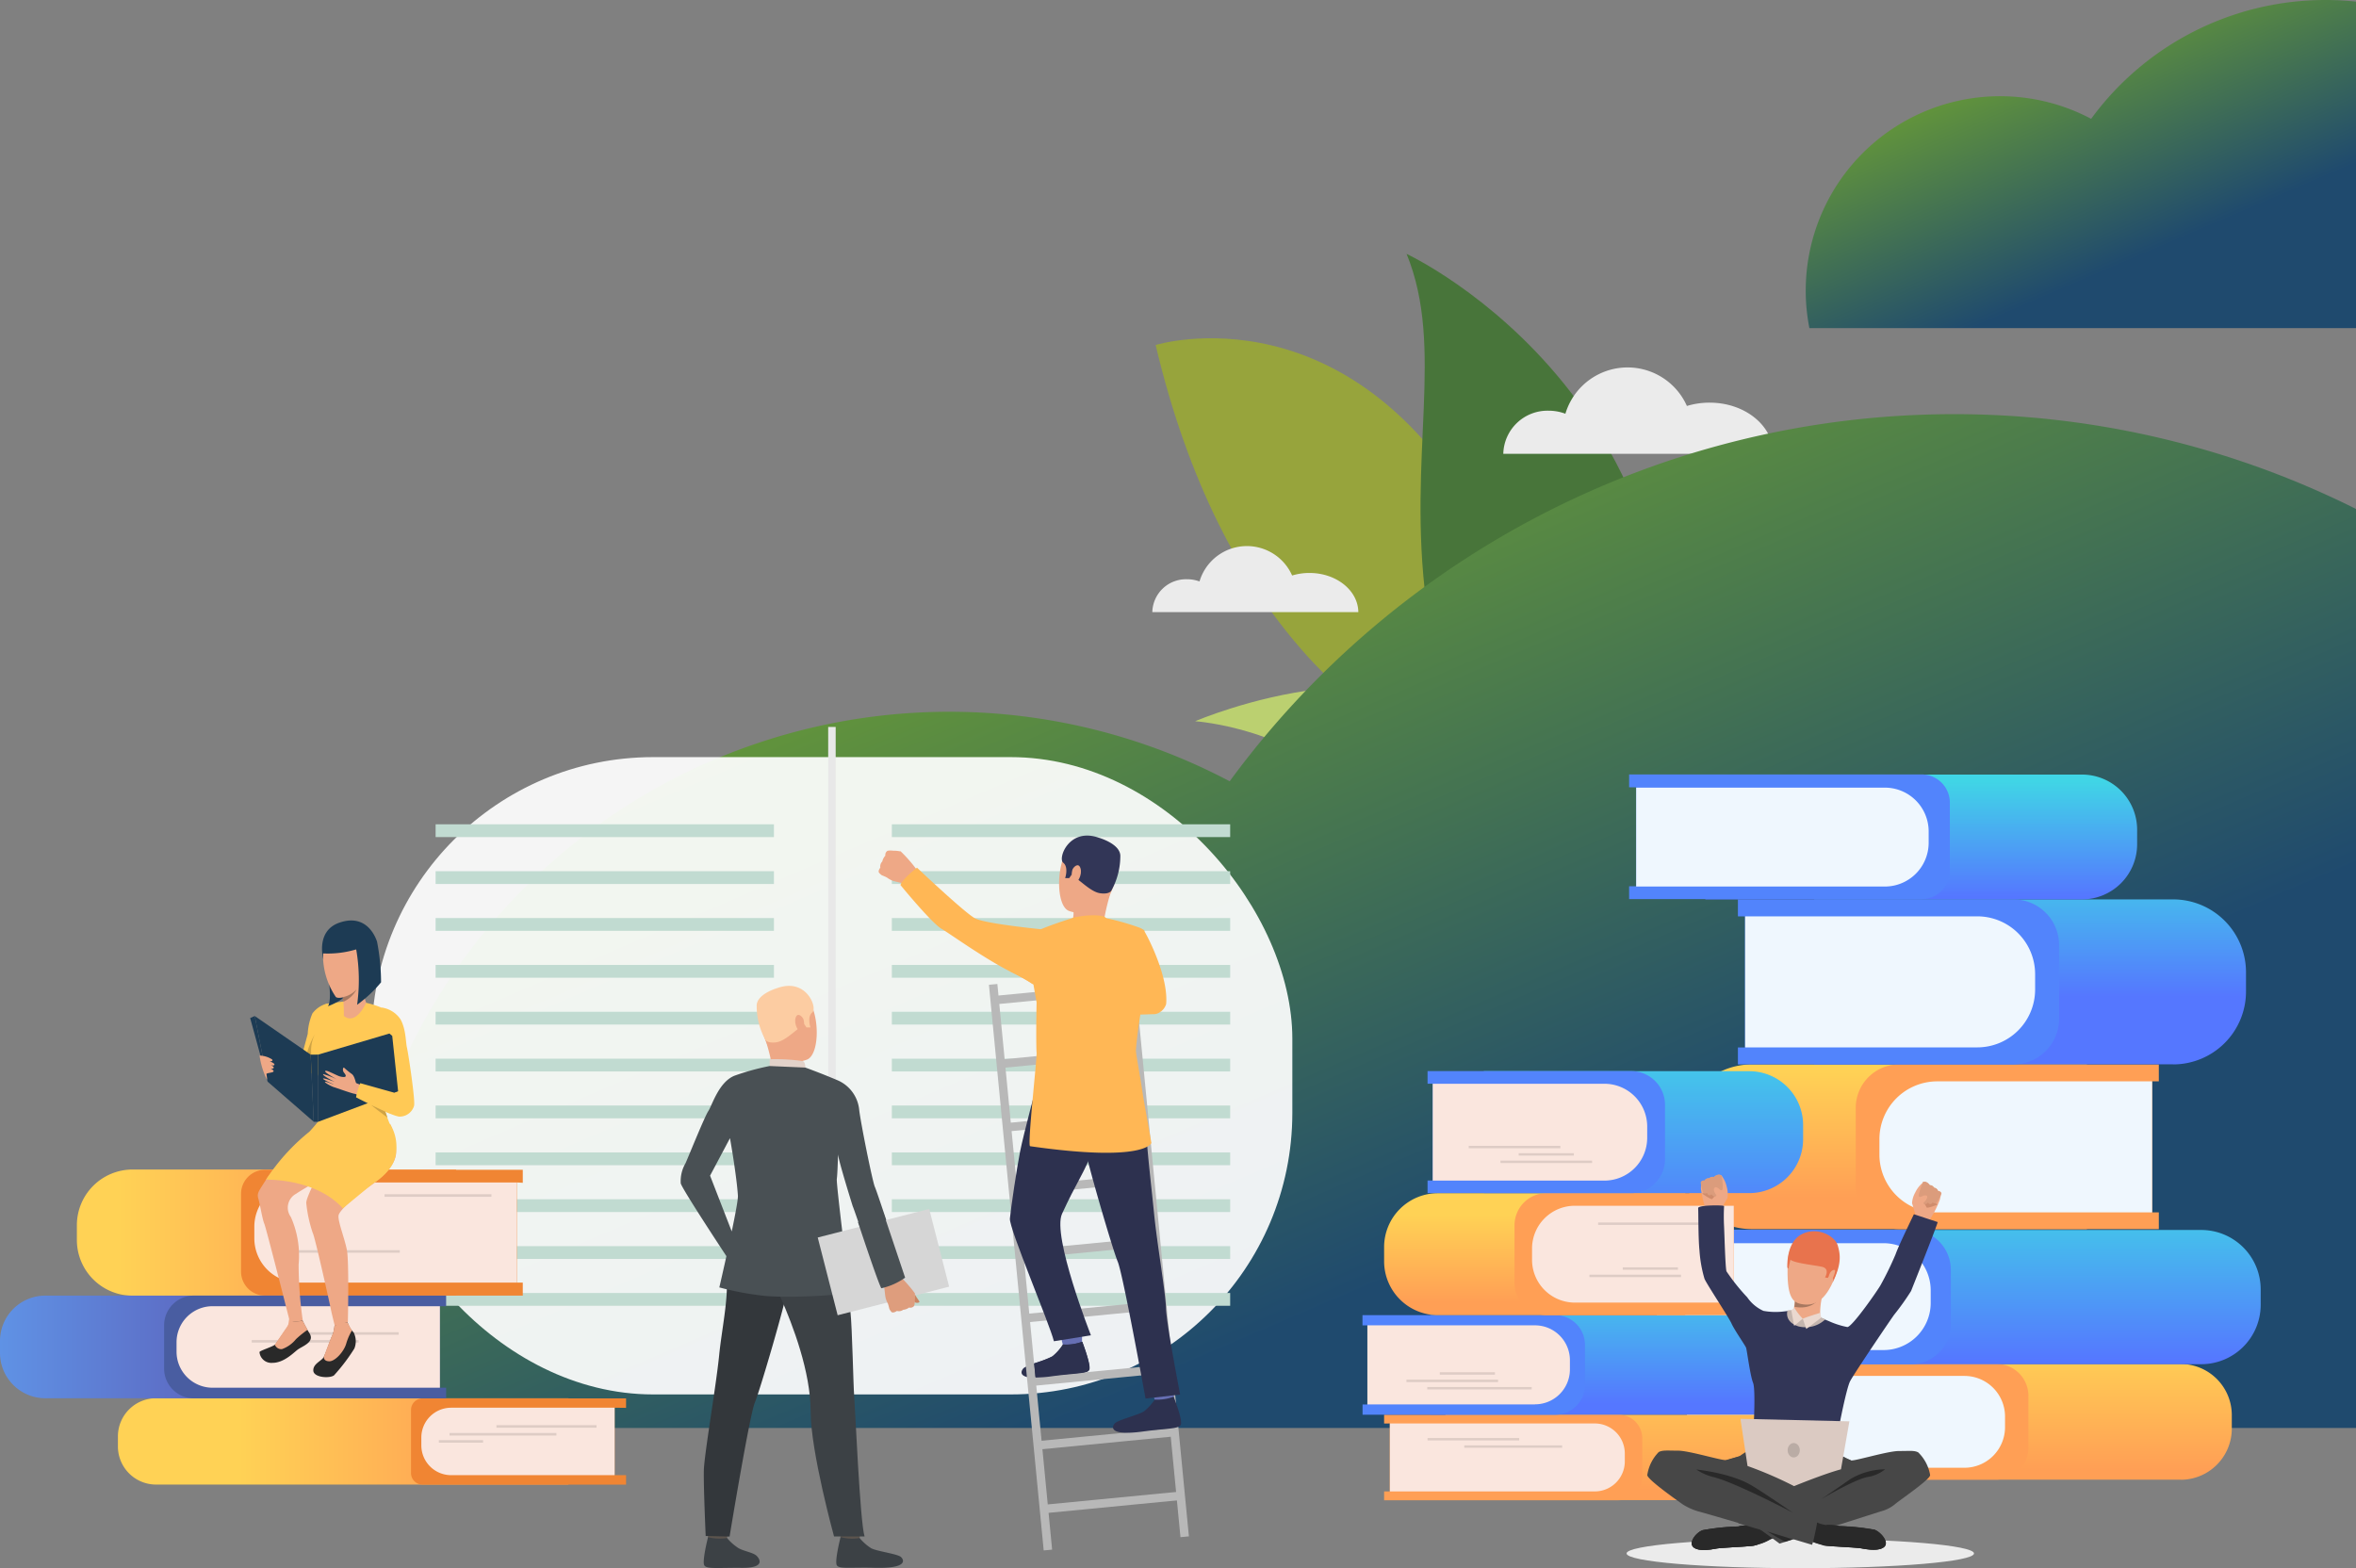 <svg xmlns="http://www.w3.org/2000/svg" xmlns:xlink="http://www.w3.org/1999/xlink" viewBox="0 0 333.49 222"><rect x="0" y="0" width="333.49" height="222" fill="#808080" stroke="none"/><defs><style>.cls-1{isolation:isolate;}.cls-2{fill:#ebebeb;}.cls-3{fill:#bbd070;}.cls-4{fill:#97a43c;}.cls-5{fill:#48753a;}.cls-6{fill:url(#linear-gradient);}.cls-7{fill:url(#linear-gradient-2);}.cls-8{fill:url(#linear-gradient-3);}.cls-9{fill:#ff9f55;}.cls-10{fill:#eff7fe;}.cls-11{fill:url(#linear-gradient-4);}.cls-12{fill:#5284fc;}.cls-13{fill:url(#linear-gradient-5);}.cls-14{fill:url(#linear-gradient-6);}.cls-15{fill:url(#linear-gradient-7);}.cls-16{fill:#fff;opacity:0.92;mix-blend-mode:hard-light;}.cls-17{fill:#e8e8e8;}.cls-18{fill:#c1dbd1;}.cls-19{fill:url(#linear-gradient-8);}.cls-20{fill:#fae6de;}.cls-21{fill:url(#linear-gradient-9);}.cls-22{fill:url(#linear-gradient-10);}.cls-23{fill:url(#linear-gradient-11);}.cls-24{fill:#deccc5;}.cls-25{fill:#666fb3;}.cls-26{fill:#2d314f;}.cls-27{fill:#b8b8b8;}.cls-28{fill:#eea886;}.cls-29{fill:#ffb755;}.cls-30{fill:#323657;}.cls-31{fill:#cf8c6c;}.cls-32{fill:#db9c7c;}.cls-33{fill:#a77860;}.cls-34{fill:#474747;}.cls-35{fill:#292929;}.cls-36{fill:#e55353;}.cls-37{fill:#525252;}.cls-38{fill:#dbcac2;}.cls-39{fill:#baaca5;}.cls-40{fill:#e8734d;}.cls-41{fill:#c4b5ae;}.cls-42{fill:#ead8cf;}.cls-43{fill:url(#linear-gradient-12);}.cls-44{fill:url(#linear-gradient-13);}.cls-45{fill:#f08533;}.cls-46{fill:url(#linear-gradient-14);}.cls-47{fill:#495da1;}.cls-48{fill:#ffc955;}.cls-49{fill:#1d3b54;}.cls-50{fill:#cfa345;}.cls-51{fill:#5c544d;}.cls-52{fill:#3c4145;}.cls-53{fill:#33373b;}.cls-54{fill:#fccca2;}.cls-55{fill:#e2d2ca;}.cls-56{fill:#495054;}.cls-57{fill:#d6d6d6;}.cls-58{fill:#c98462;}.cls-59{fill:#de9d7d;}</style><linearGradient id="linear-gradient" x1="12658.54" y1="63" x2="12610.03" y2="176.1" gradientTransform="matrix(-1, 0, 0, 1, 12818.98, 0)" gradientUnits="userSpaceOnUse"><stop offset="0" stop-color="#6b9e34"/><stop offset="0.14" stop-color="#61933c"/><stop offset="1" stop-color="#1f4a6e"/></linearGradient><linearGradient id="linear-gradient-2" x1="12532.41" y1="4.14" x2="12518.21" y2="37.23" xlink:href="#linear-gradient"/><linearGradient id="linear-gradient-3" x1="12536.31" y1="208.01" x2="12536.31" y2="190.44" gradientTransform="matrix(1, 0, 0, -1, -12253.64, 402.55)" gradientUnits="userSpaceOnUse"><stop offset="0" stop-color="#ff9f55"/><stop offset="1" stop-color="#ffd255"/></linearGradient><linearGradient id="linear-gradient-4" x1="12535.69" y1="168.4" x2="12535.69" y2="192.72" gradientTransform="matrix(1, 0, 0, -1, -12252.4, 367.12)" gradientUnits="userSpaceOnUse"><stop offset="0" stop-color="#40d5e6"/><stop offset="1" stop-color="#57f"/></linearGradient><linearGradient id="linear-gradient-5" x1="12552.42" y1="169.57" x2="12552.42" y2="151.39" gradientTransform="matrix(-1, 0, 0, 1, 12818.98, 0)" xlink:href="#linear-gradient-3"/><linearGradient id="linear-gradient-6" x1="12531.62" y1="120.69" x2="12531.62" y2="141.11" gradientTransform="matrix(1, 0, 0, -1, -12244.25, 277.99)" xlink:href="#linear-gradient-4"/><linearGradient id="linear-gradient-7" x1="12547.03" y1="110.62" x2="12547.03" y2="126.95" gradientTransform="matrix(1, 0, 0, -1, -12275.09, 236.96)" xlink:href="#linear-gradient-4"/><linearGradient id="linear-gradient-8" x1="12589.81" y1="210.97" x2="12589.81" y2="192.02" gradientTransform="matrix(1, 0, 0, -1, -12360.64, 412.64)" xlink:href="#linear-gradient-3"/><linearGradient id="linear-gradient-9" x1="12589.35" y1="180.04" x2="12589.35" y2="198.7" gradientTransform="matrix(1, 0, 0, -1, -12359.72, 386.44)" xlink:href="#linear-gradient-4"/><linearGradient id="linear-gradient-10" x1="12601.73" y1="184.32" x2="12601.73" y2="171.98" gradientTransform="matrix(-1, 0, 0, 1, 12818.98, 0)" xlink:href="#linear-gradient-3"/><linearGradient id="linear-gradient-11" x1="12586.34" y1="146.96" x2="12586.34" y2="173.69" gradientTransform="matrix(1, 0, 0, -1, -12353.7, 320.54)" xlink:href="#linear-gradient-4"/><linearGradient id="linear-gradient-12" x1="-5759.12" y1="174.48" x2="-5794.63" y2="174.48" gradientTransform="translate(5811.39)" xlink:href="#linear-gradient-3"/><linearGradient id="linear-gradient-13" x1="-5742.44" y1="204.06" x2="-5777.61" y2="204.06" gradientTransform="translate(5811.39)" xlink:href="#linear-gradient-3"/><linearGradient id="linear-gradient-14" x1="-5820.47" y1="190.68" x2="-5753.4" y2="190.68" gradientTransform="translate(5811.39)" gradientUnits="userSpaceOnUse"><stop offset="0" stop-color="#609ff0"/><stop offset="1" stop-color="#5a3f9e"/></linearGradient></defs><title>Ресурс 18</title><g class="cls-1"><g id="Слой_2" ><g id="Дизайн_копия_"><ellipse class="cls-2" cx="254.83" cy="219.91" rx="24.59" ry="2.09"/><path class="cls-3" d="M169.17,102.1s32.08-13.79,44.47,4.9-5,17.52-5,17.52-1,8.64-17.35-11.81C183.6,103.08,169.17,102.1,169.17,102.1Z"/><path class="cls-4" d="M163.58,48.84S192.06,40,210.81,76.13s35.61,39,35.61,39S182,126.66,163.58,48.84Z"/><path class="cls-5" d="M234.57,117.19c-2.49,12-30-11.15-32.69-31.92s2.68-36-2.78-49.33C199.1,35.95,246.85,58.05,234.57,117.19Z"/><path class="cls-2" d="M242,57a11,11,0,0,0-3.22.47,9.19,9.19,0,0,0-17.2,1.1,6.71,6.71,0,0,0-2.38-.43,6.26,6.26,0,0,0-6.41,6.1H251C251,60.27,247,57,242,57Z"/><path class="cls-2" d="M185.35,81.11a8.39,8.39,0,0,0-2.45.36,7,7,0,0,0-13.11.84A5.11,5.11,0,0,0,168,82a4.77,4.77,0,0,0-4.89,4.65h29.16C192.24,83.59,189.16,81.11,185.35,81.11Z"/><path class="cls-6" d="M49.36,185.75a84.34,84.34,0,0,0,1.59,16.4H333.49V72.05A127.19,127.19,0,0,0,174.06,110.6,85,85,0,0,0,49.36,185.75Z"/><path class="cls-7" d="M255.6,41.14a27.25,27.25,0,0,0,.52,5.31h77.37V.23A40.56,40.56,0,0,0,329.15,0,41.08,41.08,0,0,0,296,16.82,27.52,27.52,0,0,0,255.6,41.14Z"/><path class="cls-8" d="M256.67,193.08h59.23a0,0,0,0,1,0,0v16.38a0,0,0,0,1,0,0H256.67a7.24,7.24,0,0,1-7.24-7.24v-1.91a7.24,7.24,0,0,1,7.24-7.24Z" transform="translate(565.34 402.55) rotate(-180)"/><path class="cls-9" d="M238.79,194.77v13h-1.09v1.69h44.9a4.52,4.52,0,0,0,4.52-4.52v-7.34a4.52,4.52,0,0,0-4.52-4.52h-44.9v1.69Z"/><path class="cls-10" d="M244.54,194.77h39.28a0,0,0,0,1,0,0v13a0,0,0,0,1,0,0H244.54A5.75,5.75,0,0,1,238.8,202v-1.51A5.75,5.75,0,0,1,244.54,194.77Z" transform="translate(522.61 402.55) rotate(-180)"/><path class="cls-11" d="M255,174H320a0,0,0,0,1,0,0v19a0,0,0,0,1,0,0H255a8.42,8.42,0,0,1-8.42-8.42v-2.22A8.42,8.42,0,0,1,255,174Z" transform="translate(566.58 367.12) rotate(-180)"/><path class="cls-12" d="M234.51,176v15.13h-.94v2h36.89a5.68,5.68,0,0,0,5.68-5.68v-7.69a5.68,5.68,0,0,0-5.68-5.68H233.57v2Z"/><path class="cls-10" d="M241.19,176h32.09a0,0,0,0,1,0,0v15.13a0,0,0,0,1,0,0H241.19a6.68,6.68,0,0,1-6.68-6.68v-1.76A6.68,6.68,0,0,1,241.19,176Z" transform="translate(507.8 367.12) rotate(-180)"/><path class="cls-13" d="M248,150.68H295.4a0,0,0,0,1,0,0V174a0,0,0,0,1,0,0H248a10.32,10.32,0,0,1-10.32-10.32V161A10.32,10.32,0,0,1,248,150.68Z"/><path class="cls-9" d="M304.64,153.08v18.55h.94V174H268.83a6.15,6.15,0,0,1-6.15-6.15V156.83a6.15,6.15,0,0,1,6.15-6.15h36.75v2.4Z"/><path class="cls-10" d="M274.22,153.08h30.41a0,0,0,0,1,0,0v18.55a0,0,0,0,1,0,0H274.22a8.19,8.19,0,0,1-8.19-8.19v-2.16A8.19,8.19,0,0,1,274.22,153.08Z"/><path class="cls-14" d="M267.12,127.32h50.8a0,0,0,0,1,0,0v23.35a0,0,0,0,1,0,0h-50.8a10.32,10.32,0,0,1-10.32-10.32v-2.72a10.32,10.32,0,0,1,10.32-10.32Z" transform="translate(574.72 277.99) rotate(-180)"/><path class="cls-12" d="M247,129.73v18.55h-1v2.4h39a6.46,6.46,0,0,0,6.46-6.46V133.78a6.46,6.46,0,0,0-6.46-6.46H246v2.4Z"/><path class="cls-10" d="M255.21,129.72h32.86a0,0,0,0,1,0,0v18.55a0,0,0,0,1,0,0H255.21a8.19,8.19,0,0,1-8.19-8.19v-2.16A8.19,8.19,0,0,1,255.21,129.72Z" transform="translate(535.09 277.99) rotate(-180)"/><path class="cls-15" d="M249.19,109.64H302.5a0,0,0,0,1,0,0v17.67a0,0,0,0,1,0,0H249.19a7.81,7.81,0,0,1-7.81-7.81v-2.06A7.81,7.81,0,0,1,249.19,109.64Z" transform="translate(543.89 236.96) rotate(-180)"/><path class="cls-12" d="M231.6,111.46v14h-1v1.82H272a4,4,0,0,0,4-4v-9.65a4,4,0,0,0-4-4H230.6v1.82Z"/><path class="cls-10" d="M237.8,111.46H273a0,0,0,0,1,0,0v14a0,0,0,0,1,0,0H237.8a6.2,6.2,0,0,1-6.2-6.2v-1.63A6.2,6.2,0,0,1,237.8,111.46Z" transform="translate(504.6 236.96) rotate(-180)"/><rect class="cls-16" x="52.59" y="107.19" width="130.33" height="90.22" rx="39.86" ry="39.86" transform="translate(235.52 304.59) rotate(-180)"/><rect class="cls-17" x="117.23" y="102.91" width="1.06" height="95.54" transform="translate(235.52 301.36) rotate(180)"/><rect class="cls-18" x="126.24" y="116.69" width="47.89" height="1.81"/><rect class="cls-18" x="126.24" y="123.33" width="47.89" height="1.81"/><rect class="cls-18" x="126.24" y="129.96" width="47.89" height="1.81"/><rect class="cls-18" x="126.24" y="136.6" width="47.89" height="1.81"/><rect class="cls-18" x="126.24" y="143.23" width="47.89" height="1.81"/><rect class="cls-18" x="126.24" y="149.87" width="47.89" height="1.81"/><rect class="cls-18" x="126.24" y="156.5" width="47.89" height="1.81"/><rect class="cls-18" x="126.24" y="163.14" width="47.89" height="1.81"/><rect class="cls-18" x="126.24" y="169.77" width="47.89" height="1.81"/><rect class="cls-18" x="126.24" y="176.41" width="47.89" height="1.81"/><rect class="cls-18" x="126.24" y="183.04" width="47.89" height="1.81"/><rect class="cls-18" x="61.66" y="116.69" width="47.89" height="1.81"/><rect class="cls-18" x="61.66" y="123.33" width="47.89" height="1.81"/><rect class="cls-18" x="61.66" y="129.96" width="47.89" height="1.81"/><rect class="cls-18" x="61.66" y="136.6" width="47.89" height="1.81"/><rect class="cls-18" x="61.66" y="143.23" width="47.89" height="1.81"/><rect class="cls-18" x="61.66" y="149.87" width="47.89" height="1.81"/><rect class="cls-18" x="61.66" y="156.5" width="47.89" height="1.81"/><rect class="cls-18" x="61.66" y="163.14" width="47.89" height="1.81"/><rect class="cls-18" x="61.66" y="169.77" width="47.89" height="1.81"/><rect class="cls-18" x="61.66" y="176.41" width="47.89" height="1.81"/><rect class="cls-18" x="61.66" y="183.04" width="47.89" height="1.81"/><path class="cls-19" d="M209.94,200.27h43.8a0,0,0,0,1,0,0v12.11a0,0,0,0,1,0,0h-43.8a5.35,5.35,0,0,1-5.35-5.35v-1.41A5.35,5.35,0,0,1,209.94,200.27Z" transform="translate(458.34 412.64) rotate(180)"/><path class="cls-9" d="M196.72,201.51v9.62h-.8v1.25h33.2a3.34,3.34,0,0,0,3.34-3.34v-5.43a3.34,3.34,0,0,0-3.34-3.34h-33.2v1.25Z"/><path class="cls-20" d="M201,201.51h29a0,0,0,0,1,0,0v9.62a0,0,0,0,1,0,0H201a4.25,4.25,0,0,1-4.25-4.25v-1.12a4.25,4.25,0,0,1,4.25-4.25Z" transform="translate(426.74 412.64) rotate(-180)"/><path class="cls-21" d="M208.67,186.18H256.8a0,0,0,0,1,0,0v14.09a0,0,0,0,1,0,0H208.67a6.22,6.22,0,0,1-6.22-6.22V192.4A6.22,6.22,0,0,1,208.67,186.18Z" transform="translate(459.25 386.44) rotate(180)"/><path class="cls-12" d="M193.56,187.63v11.19h-.69v1.45h27.28a4.2,4.2,0,0,0,4.2-4.2v-5.69a4.2,4.2,0,0,0-4.2-4.2H192.86v1.45Z"/><path class="cls-20" d="M198.5,187.63h23.73a0,0,0,0,1,0,0v11.19a0,0,0,0,1,0,0H198.5a4.94,4.94,0,0,1-4.94-4.94v-1.3a4.94,4.94,0,0,1,4.94-4.94Z" transform="translate(415.78 386.44) rotate(180)"/><path class="cls-22" d="M203.55,168.91h35a0,0,0,0,1,0,0v17.27a0,0,0,0,1,0,0h-35a7.63,7.63,0,0,1-7.63-7.63v-2A7.63,7.63,0,0,1,203.55,168.91Z"/><path class="cls-9" d="M245.41,170.69V184.4h.7v1.78H218.93a4.55,4.55,0,0,1-4.55-4.55v-8.18a4.55,4.55,0,0,1,4.55-4.55h27.18v1.78Z"/><path class="cls-20" d="M222.92,170.69h22.49a0,0,0,0,1,0,0V184.4a0,0,0,0,1,0,0H222.92a6.06,6.06,0,0,1-6.06-6.06v-1.6A6.06,6.06,0,0,1,222.92,170.69Z"/><path class="cls-23" d="M217.67,151.64h37.57a0,0,0,0,1,0,0V168.9a0,0,0,0,1,0,0H217.67a7.63,7.63,0,0,1-7.63-7.63v-2a7.63,7.63,0,0,1,7.63-7.63Z" transform="translate(465.27 320.54) rotate(180)"/><path class="cls-12" d="M202.81,153.41v13.71h-.74v1.78h28.83a4.78,4.78,0,0,0,4.78-4.78v-7.71a4.78,4.78,0,0,0-4.78-4.78H202.07v1.78Z"/><path class="cls-20" d="M208.87,153.41h24.3a0,0,0,0,1,0,0v13.71a0,0,0,0,1,0,0h-24.3a6.06,6.06,0,0,1-6.06-6.06v-1.6A6.06,6.06,0,0,1,208.87,153.41Z" transform="translate(435.97 320.54) rotate(-180)"/><rect class="cls-24" x="202.07" y="203.56" width="12.97" height="0.34" transform="translate(417.11 407.47) rotate(180)"/><rect class="cls-24" x="207.27" y="204.61" width="13.85" height="0.34" transform="translate(428.39 409.56) rotate(180)"/><rect class="cls-24" x="199.07" y="195.3" width="12.97" height="0.34" transform="translate(411.12 390.95) rotate(180)"/><rect class="cls-24" x="203.79" y="194.26" width="7.81" height="0.34" transform="translate(415.4 388.86) rotate(180)"/><rect class="cls-24" x="202.04" y="196.35" width="14.78" height="0.34" transform="translate(418.85 393.04) rotate(180)"/><rect class="cls-24" x="224.98" y="180.45" width="12.97" height="0.34" transform="translate(462.93 361.24) rotate(180)"/><rect class="cls-24" x="229.7" y="179.4" width="7.81" height="0.34" transform="translate(467.21 359.15) rotate(180)"/><rect class="cls-24" x="212.38" y="164.29" width="12.97" height="0.34" transform="translate(437.74 328.93) rotate(180)"/><rect class="cls-24" x="207.9" y="162.2" width="12.97" height="0.34" transform="translate(428.77 324.75) rotate(180)"/><rect class="cls-24" x="214.96" y="163.25" width="7.81" height="0.34" transform="translate(437.74 326.84) rotate(180)"/><rect class="cls-24" x="226.22" y="173.05" width="14.78" height="0.34" transform="translate(467.21 346.45) rotate(180)"/><path class="cls-25" d="M150,188.61s.43,1.67.48,1.92,2.68-.44,2.68-.44v-2A15.72,15.72,0,0,0,150,188.61Z"/><path class="cls-26" d="M150.46,190.32A7.26,7.26,0,0,1,149,192c-.77.53-3.73,1.22-4.17,1.74s-.75,1.77,4,1.13c3.38-.46,5-.34,5.35-.93s-1-4-1-4A6.49,6.49,0,0,1,150.46,190.32Z"/><rect class="cls-27" x="143.85" y="139.17" width="1.2" height="80.45" transform="translate(-16.61 14.75) rotate(-5.53)"/><rect class="cls-27" x="163.21" y="137.3" width="1.2" height="80.45" transform="translate(-16.34 16.6) rotate(-5.53)"/><rect class="cls-27" x="140.75" y="140.05" width="19.45" height="1.2" transform="translate(-12.87 15.18) rotate(-5.54)"/><rect class="cls-27" x="141.63" y="149.05" width="19.45" height="1.2" transform="translate(-13.75 15.32) rotate(-5.54)"/><rect class="cls-27" x="142.5" y="158.05" width="19.45" height="1.2" transform="translate(-14.6 15.43) rotate(-5.54)"/><rect class="cls-27" x="143.37" y="167.06" width="19.45" height="1.2" transform="translate(-15.48 15.58) rotate(-5.54)"/><rect class="cls-27" x="144.25" y="176.06" width="19.45" height="1.2" transform="translate(-16.34 15.7) rotate(-5.54)"/><rect class="cls-27" x="145.12" y="185.06" width="19.45" height="1.2" transform="translate(-17.21 15.83) rotate(-5.54)"/><rect class="cls-27" x="145.99" y="194.06" width="19.45" height="1.2" transform="translate(-18.07 15.95) rotate(-5.54)"/><rect class="cls-27" x="146.87" y="203.07" width="19.45" height="1.2" transform="translate(-18.94 16.07) rotate(-5.54)"/><rect class="cls-27" x="147.74" y="212.07" width="19.45" height="1.2" transform="translate(-19.81 16.21) rotate(-5.54)"/><path class="cls-28" d="M124.41,123.52a1.79,1.79,0,0,0,.42.39l.55.23.17.09a3.28,3.28,0,0,0,.93.49c.45.13,2.47.59,2.47.59l.47-1.2.34-1a20.56,20.56,0,0,0-2.28-2.6l-.12,0a4.17,4.17,0,0,0-.86-.08c-.07,0-.78-.09-.94.06a.7.7,0,0,0-.24.64,1.68,1.68,0,0,0-.43.82,1,1,0,0,0-.28.88S124.27,123.22,124.41,123.52Z"/><path class="cls-29" d="M146.11,139.27a27.77,27.77,0,0,0-3.17-1.76c-3.9-2-8.71-5.49-9.63-6-1.41-.79-5.85-6.22-5.85-6.22.23-.82,2.34-2.46,2.34-2.46s6.74,6.38,8.21,7.17c1.27.68,7.52,1.36,9.25,1.54l.44,0C149.5,134,147.12,139.91,146.11,139.27Z"/><path class="cls-26" d="M146.8,153.42s-1.91,7.08-2.41,9.61c-.44,2.21-1.32,8.08-1.44,9.48s5.63,14.91,6.23,17.36l5.24-.84s-5.53-14.07-4.09-17.2c2.15-4.65,2.43-4.51,4.12-8.34s5.56-3.92,6.6-11C161,152.46,148.21,151.16,146.8,153.42Z"/><path class="cls-28" d="M156.12,119s-3.48-1.3-5.09,1.35-1.45,8,.3,8.61,4.39.31,5.29-1.35A13.28,13.28,0,0,0,158.3,122,3.49,3.49,0,0,0,156.12,119Z"/><path class="cls-28" d="M151.92,128.8a2.92,2.92,0,0,1-.09,1.36c-.23.45,4.38.46,4.38.46a30.38,30.38,0,0,1,1.08-4.51C158,124.05,151.92,128.8,151.92,128.8Z"/><path class="cls-30" d="M157.29,126.12s-.32.53-1.62.32-2.88-1.93-3.43-2.12-.55-.51-.55-.51l-.34.5-.58,0s.53-1.55-.27-2.18.82-5,5-3.55c0,0,3.2.88,3.08,2.7A10.12,10.12,0,0,1,157.29,126.12Z"/><path class="cls-28" d="M151.79,123.15c.07-.31.85-1.18,1.15-.24s-.45,2.19-.87,2.08S151.6,123.92,151.79,123.15Z"/><path class="cls-29" d="M165.07,142.12a2.05,2.05,0,0,1-.92,1.19,1.49,1.49,0,0,1-.79.26h-.21l-3.62.12s-2.69-8.69,2.36-12C162,131.71,165.42,137.93,165.07,142.12Z"/><path class="cls-26" d="M154.16,193.91c-.3.59-2,.47-5.35.93a15.48,15.48,0,0,1-2.22.16l-.2-2a15.33,15.33,0,0,0,2.58-1,7.26,7.26,0,0,0,1.5-1.65,6.49,6.49,0,0,0,2.73-.41S154.46,193.32,154.16,193.91Z"/><path class="cls-29" d="M151.92,129.9s2.84-.66,4.44-.12l.24.22s.49.93-1.34,1S150.55,131.23,151.92,129.9Z"/><path class="cls-25" d="M163,196.42s.43,1.67.48,1.92,2.68-.44,2.68-.44v-2A15.73,15.73,0,0,0,163,196.42Z"/><path class="cls-26" d="M161,152.46a55.21,55.21,0,0,1,1.24,7.89c.26,3.65.74,7.65,1.12,11.46.42,4.25,1.62,11.13,1.69,13.4s2,12.21,2,12.21l-4.9.56s-3.18-17.57-3.93-19.36-4.48-14.6-4.6-16S161,152.46,161,152.46Z"/><path class="cls-26" d="M163.45,198.13a7.26,7.26,0,0,1-1.5,1.65c-.77.53-3.73,1.22-4.17,1.74s-.75,1.77,4,1.13c3.38-.46,5-.34,5.35-.93s-1-4-1-4A6.49,6.49,0,0,1,163.45,198.13Z"/><path class="cls-29" d="M145.81,162.26c-.42-.06,1-12.49.92-13.27-.07-.52-.06-4.56,0-7.08l-.45-2.55a11.64,11.64,0,0,0-1-.63c-.63-.36-1.42-.78-2.3-1.22.1-.6.17-1.08.2-1.35a5.09,5.09,0,0,1,2.58-3.93,4.23,4.23,0,0,1,.59-.29l1-.4c2.05-.85,4.66-1.64,4.66-1.64h4.19a35.52,35.52,0,0,1,5.09,1.42,3.55,3.55,0,0,1,.69.38l-.57,11.95h0v0c-.26,1.68-.53,3.66-.62,5.05,0,.57.61,3.62,1,6.41l1.19,6.69S162.15,164.6,145.81,162.26Z"/><path class="cls-28" d="M243.69,171.05s.73-1.27.83-1.47a3.53,3.53,0,0,0-.09-1.52,4.09,4.09,0,0,0-.75-1.65.63.63,0,0,0-.52-.08,1.21,1.21,0,0,0-.54.29.74.74,0,0,0-.68.2.64.64,0,0,0-.64.32.54.54,0,0,0-.54.24,4.86,4.86,0,0,1,0,.86,14.53,14.53,0,0,0,.72,3S242.12,172,243.69,171.05Z"/><path class="cls-31" d="M243.07,169.07a3.6,3.6,0,0,0-.69.65c-.1.21-1.45-.76-1.45-.76S242.51,168.37,243.07,169.07Z"/><path class="cls-32" d="M243.72,166.6s.3,1.8,0,1.88a.46.46,0,0,1-.44-.06l-.21.8s-.44.45-.8-.16c0,0-.37.46-.64-.17,0,0-.38.2-.56-.07a6.08,6.08,0,0,1-.32-1.43s.05-.3.52-.28a.63.63,0,0,1,.64-.3.75.75,0,0,1,.7-.19s.53-.58,1.06-.2C243.68,166.42,243.71,166.52,243.72,166.6Z"/><path class="cls-28" d="M244.52,169.53a6.19,6.19,0,0,0-1.39-1.38c-.15-.08-.3-.14-.44,0s-.15.43.15.88a4.58,4.58,0,0,1,.48,1.17S243.77,170.55,244.52,169.53Z"/><path class="cls-28" d="M271.12,171.91s-.42-1.4-.47-1.62a3.52,3.52,0,0,1,.44-1.46,4.09,4.09,0,0,1,1.11-1.43.63.63,0,0,1,.52,0,1.21,1.21,0,0,1,.46.41.74.74,0,0,1,.62.35.64.64,0,0,1,.55.45s.4,0,.47.35a4.85,4.85,0,0,0-.22.83,14.54,14.54,0,0,1-1.39,2.79S272.44,173.17,271.12,171.91Z"/><path class="cls-31" d="M272.18,170.12a3.6,3.6,0,0,1,.52.79c.05.23,1.58-.4,1.58-.4S272.88,169.57,272.18,170.12Z"/><path class="cls-32" d="M272.11,167.57s-.7,1.68-.45,1.83a.46.46,0,0,0,.44,0l0,.82a.47.47,0,0,0,.81,0s.25.53.66,0c0,0,.32.28.56.06a6.08,6.08,0,0,0,.64-1.32s0-.29-.46-.37a.65.65,0,0,0-.56-.46.67.67,0,0,0-.61-.37s-.39-.67-1-.42C272.19,167.4,272.14,167.5,272.11,167.57Z"/><path class="cls-28" d="M270.66,170.24a6.19,6.19,0,0,1,1.67-1c.16,0,.33-.06.43.07s0,.45-.35.82a4.58,4.58,0,0,0-.74,1S271.16,171.41,270.66,170.24Z"/><path class="cls-28" d="M253.81,185.92s4.07,2.79,3.87,1.08a11.14,11.14,0,0,1,.24-3.47s-4-1.76-3.86-.49a5.18,5.18,0,0,1,0,.91,8.81,8.81,0,0,1-.1,1C253.92,185.52,253.81,185.92,253.81,185.92Z"/><path class="cls-30" d="M274.28,173l-3.37-1.11s-2.22,4.56-2.59,5.67a45.48,45.48,0,0,1-2.14,4.39c-.38.68-4,5.91-4.69,5.91a11.66,11.66,0,0,1-2.6-.83c-.59-.24-1.09-.45-1.29-.55a15.44,15.44,0,0,0-4.39-.91l-.6.07a9.53,9.53,0,0,1-3-.07,5.55,5.55,0,0,1-2.29-1.92,28.19,28.19,0,0,1-2.94-3.68c-.16-.51-.28-5.07-.34-6.35a28,28,0,0,1,0-2.88c0-.16-3.72-.17-3.67.29s0,4.19.19,6a18.42,18.42,0,0,0,.71,4c.3.73,3.45,5.48,3.83,6.34s1.92,3.08,2.05,3.4.57,3.93,1,5,0,8.23-.14,9.39a10,10,0,0,1-.63,2.25,108.22,108.22,0,0,0,12.75,1.88,33,33,0,0,1-.33-4.2c.08-1.16,1.49-8.42,2.08-9.56s6-9.12,6.26-9.44a35.84,35.84,0,0,0,2.37-3.33S274.16,173.6,274.28,173Z"/><path class="cls-33" d="M254,185c2.45.45,3.36-1,3.36-1a3.05,3.05,0,0,1-3.26,0A8.81,8.81,0,0,1,254,185Z"/><path class="cls-34" d="M233.17,208.83c.1.68,4.19,3.54,5,4.12a8.67,8.67,0,0,0,2.19,1h0c2.22.58,16.15,4.74,16.15,4.74a1.76,1.76,0,0,1,.14-.42c.52.21,1.06.34,1.4.45.52.16,4.64.29,5.48.45s2.53.42,3.21-.23-.42-2-1.36-2.4a32.68,32.68,0,0,0-5-.52,6.35,6.35,0,0,0-1.82-.16,4.65,4.65,0,0,1-1.35-.36c0-.25,0-.41,0-.41l-3.66-1.05.68-6.48s-1.59-6-8-1.42l-1.9.55h-.16c-1-.07-5.14-1.33-6.65-1.33s-2.14-.1-2.72.19A5.83,5.83,0,0,0,233.17,208.83Z"/><path class="cls-34" d="M239.68,219c.68.65,2.37.39,3.21.23s5-.29,5.48-.45a8.46,8.46,0,0,0,2.17-.84,2.2,2.2,0,0,1,.36-.16h0l1,.74,14.31-4.56a5.13,5.13,0,0,0,2-1c.75-.65,4.9-3.44,5-4.12a5.83,5.83,0,0,0-1.69-3.24c-.58-.29-1.1-.19-2.72-.19s-6.32,1.46-6.81,1.33a7.1,7.1,0,0,1-1.11-.53c-.52-.28-1-.57-1-.57-7-3.11-7.74,2-7.74,2l.41,6.28-1.33.65-3.45,1,.45.33a.89.89,0,0,1-.39.07,6.35,6.35,0,0,0-1.82.16,32.68,32.68,0,0,0-5,.52C240.1,216.93,239,218.33,239.68,219Z"/><path class="cls-34" d="M260.91,206.19a36.75,36.75,0,0,0-4.49,2.36,52,52,0,0,1,5.61-1.83A7.1,7.1,0,0,1,260.91,206.19Z"/><path class="cls-34" d="M244.22,206.73a60,60,0,0,1,6.61,1.92s-2.95-2.24-4.47-2.53c0,0-1.5.47-2,.6h-.16Z"/><path class="cls-35" d="M239.68,219c.68.65,2.37.39,3.21.23s5-.29,5.48-.45l.54-.16h0a6.2,6.2,0,0,0,1.63-.68,2.2,2.2,0,0,1,.36-.16l-2.59-1.87-.07-.05a.89.89,0,0,1-.39.07,6.35,6.35,0,0,0-1.82.16,32.68,32.68,0,0,0-5,.52C240.1,216.93,239,218.33,239.68,219Z"/><path class="cls-35" d="M239.68,219c.68.65,2.37.39,3.21.23s5-.29,5.48-.45l.54-.16h0a2.74,2.74,0,0,1-.6-2.71l-.07-.05a.89.89,0,0,1-.39.07,6.35,6.35,0,0,0-1.82.16,32.68,32.68,0,0,0-5,.52C240.1,216.93,239,218.33,239.68,219Z"/><path class="cls-36" d="M259.49,207.62s0,0,0,0S259.54,207.69,259.49,207.62Z"/><path class="cls-35" d="M257.78,212.24s4.53-2.71,6.51-3.14a5.27,5.27,0,0,0,2.55-1.1,9.85,9.85,0,0,0-4.95,1.4C260.55,210.35,257.78,212.24,257.78,212.24Z"/><path class="cls-35" d="M253.76,214.13s-7.88-4.14-11.09-5a7.42,7.42,0,0,1-2.55-1.1s4.87.48,7.83,2.26C249.36,211.1,253.76,214.13,253.76,214.13Z"/><path class="cls-35" d="M256.64,218.3c.52.21,1.06.34,1.4.45.52.16,4.64.29,5.48.45s2.53.42,3.21-.23-.42-2-1.36-2.4a32.68,32.68,0,0,0-5-.52,6.35,6.35,0,0,0-1.82-.16,4.65,4.65,0,0,1-1.35-.36C257.18,216,256.64,218.3,256.64,218.3Z"/><path class="cls-34" d="M253.76,217.91,246,215.62l1.53-.47S253.74,217.39,253.76,217.91Z"/><polygon class="cls-35" points="253.76 217.91 250.14 216.8 252.65 218.26 253.76 217.91"/><path class="cls-37" d="M256.25,208.65l.16-.1Z"/><path class="cls-35" d="M258,218.75c.52.16,4.64.29,5.48.45s2.53.42,3.21-.23-.42-2-1.36-2.4a32.68,32.68,0,0,0-5-.52,6.35,6.35,0,0,0-1.82-.16A2.13,2.13,0,0,1,258,218.75Z"/><path class="cls-38" d="M260.59,208l1.19-6.79-15.42-.36,1,6.68a54.84,54.84,0,0,1,6.59,2.85S258.17,208.65,260.59,208Z"/><ellipse class="cls-39" cx="253.9" cy="205.3" rx="0.86" ry="1.02"/><path class="cls-28" d="M257.16,175.3s-3.92-1.39-4.11,3.47.67,5.6,1.95,5.84c1.6.3,3.35-.18,4.74-3.85C261.07,177.26,259.63,175.58,257.16,175.3Z"/><path class="cls-40" d="M259.32,181.74s.39-.69,0-.94a.41.41,0,0,0-.6.1l-.39-.06s.77-1.25-.44-1.51-3.81-.5-4.46-1c0,0-.23.94-.25,1.15s-.18-.05-.18-.05-.23-3.51,2-4.69,4.73.23,5.13,1.57S260.69,179,259.32,181.74Z"/><path class="cls-28" d="M259.27,179.92s.43-.34.5,0a3.75,3.75,0,0,1-.94,1.88C258.62,181.83,258.75,180.33,259.27,179.92Z"/><path class="cls-41" d="M258.37,186.77a4.06,4.06,0,0,1-3.79,1c-2.1-.66-1.56-2.25-1.56-2.25S254.53,185.06,258.37,186.77Z"/><polygon class="cls-28" points="257.63 185.85 255.27 186.91 255.18 186.67 254.97 186.84 253.98 185.12 257.63 185.85"/><path class="cls-42" d="M257.63,185.85s-1.75.54-2.45.82l.5,1.46,2.13-1.61Z"/><path class="cls-42" d="M255.18,186.67a7.84,7.84,0,0,1-1.2-1.56l-.42.39.4,2.19Z"/><path class="cls-43" d="M18.77,165.56H64.56a0,0,0,0,1,0,0v17.86a0,0,0,0,1,0,0H18.77a7.89,7.89,0,0,1-7.89-7.89v-2.08A7.89,7.89,0,0,1,18.77,165.56Z"/><path class="cls-44" d="M22.09,197.94H80.46a0,0,0,0,1,0,0v12.22a0,0,0,0,1,0,0H22.09a5.4,5.4,0,0,1-5.4-5.4v-1.42A5.4,5.4,0,0,1,22.09,197.94Z"/><path class="cls-45" d="M87,199.28v9.55h1.62v1.34H59.81a1.64,1.64,0,0,1-1.63-1.63v-8.95a1.64,1.64,0,0,1,1.63-1.63H88.62v1.34Z"/><path class="cls-20" d="M63.86,199.28H87a0,0,0,0,1,0,0v9.55a0,0,0,0,1,0,0H63.86a4.22,4.22,0,0,1-4.22-4.22V203.5A4.22,4.22,0,0,1,63.86,199.28Z"/><path class="cls-45" d="M73.16,167.39v14.18H74v1.84H37.52a3.4,3.4,0,0,1-3.4-3.4V169a3.4,3.4,0,0,1,3.4-3.4H74v1.84Z"/><path class="cls-20" d="M42.25,167.39h30.9a0,0,0,0,1,0,0v14.18a0,0,0,0,1,0,0H42.25A6.27,6.27,0,0,1,36,175.31v-1.65A6.27,6.27,0,0,1,42.25,167.39Z"/><path class="cls-46" d="M6.42,183.41H53.68a0,0,0,0,1,0,0v14.53a0,0,0,0,1,0,0H6.42A6.42,6.42,0,0,1,0,191.52v-1.69a6.42,6.42,0,0,1,6.42-6.42Z"/><path class="cls-47" d="M62.27,184.91v11.54h.88v1.5H27.44a4.21,4.21,0,0,1-4.21-4.21v-6.12a4.21,4.21,0,0,1,4.21-4.21H63.15v1.5Z"/><path class="cls-20" d="M30.09,184.91H62.27a0,0,0,0,1,0,0v11.54a0,0,0,0,1,0,0H30.09a5.1,5.1,0,0,1-5.1-5.1V190A5.1,5.1,0,0,1,30.09,184.91Z"/><rect class="cls-24" x="42.27" y="188.59" width="14.17" height="0.36"/><rect class="cls-24" x="35.63" y="189.7" width="15.13" height="0.36"/><rect class="cls-24" x="70.27" y="201.75" width="14.17" height="0.36"/><rect class="cls-24" x="63.63" y="202.86" width="15.13" height="0.36"/><rect class="cls-24" x="62.12" y="203.87" width="6.26" height="0.36"/><rect class="cls-24" x="41.46" y="176.98" width="15.13" height="0.36"/><rect class="cls-24" x="54.43" y="169.06" width="15.13" height="0.36"/><path class="cls-35" d="M47.35,187.72a4.3,4.3,0,0,1-.29,1.31c-.22.37-.93,2.54-1.24,3.09s-1.53.94-1.47,1.92,2.31,1.12,2.93.66a26.43,26.43,0,0,0,2.88-3.8,2.75,2.75,0,0,0-.1-2.27,3.6,3.6,0,0,1-.87-1.45C49.2,187,47.59,187.32,47.35,187.72Z"/><path class="cls-28" d="M50,158.82a72,72,0,0,0-4.75,6.91c-.7,1.58-1.9,3.83-1.9,4.56a18.94,18.94,0,0,0,.93,4.28c.31.56,2.44,10.18,2.56,10.8s.55,2.33.55,2.33l1.85-.55s.19-8.52-.14-10.21-1.33-4.14-1.17-4.91,2.64-2.91,4.34-4.06S56,165,56.07,163.18a10,10,0,0,0-.82-4S53.31,157.85,50,158.82Z"/><path class="cls-28" d="M45.41,158.34a13.37,13.37,0,0,1-1.74,2.14,40.68,40.68,0,0,0-5.79,6.17c-1.16,1.89-1.56,2.17-1.32,3s.59,3,.85,3.58,3.65,14,3.65,14,1.39.35,1.8-.27a56.57,56.57,0,0,1-.59-7.94,13.48,13.48,0,0,0-1.1-6.74,2.23,2.23,0,0,1,.75-3.29c1-.7,6.64-3.89,6.64-3.89S55.39,155.67,45.41,158.34Z"/><path class="cls-35" d="M41.11,187.17s0,.34-.13.38-1.7,2.41-2,2.75-2.22.89-2.25,1.11a1.69,1.69,0,0,0,1.83,1.52c1.57,0,2.88-1.32,3.52-1.83s2.49-1.06,1.76-2.31a16.42,16.42,0,0,1-1-1.82Z"/><path class="cls-28" d="M49.82,188.34a8.19,8.19,0,0,0-.82,1.89c-.32,1.1-1.57,2.52-2.43,2.48s-.72-.67-.72-.67.91-2.5,1.29-3.3a8.3,8.3,0,0,0,.19-1,3.21,3.21,0,0,1,1.85-.55S49.69,188.17,49.82,188.34Z"/><path class="cls-28" d="M38.9,190.36a1,1,0,0,0,1,.63,4.5,4.5,0,0,0,2-1.42,14.36,14.36,0,0,1,1.64-1.32L42.86,187l-1.75.11Z"/><path class="cls-48" d="M45.45,158.21a20.46,20.46,0,0,1-1.66,2A28.9,28.9,0,0,0,37.65,167s7-.24,10.88,4.06c0,0,3.77-3.13,4.19-3.44s3.13-1.91,3.34-4.46a6.15,6.15,0,0,0-.82-4S47.6,157.46,45.45,158.21Z"/><path class="cls-48" d="M44.57,150.82c.92,1.56,1.08,7,.84,7.58a26.73,26.73,0,0,0,9.89,1s-.23-.5-.46-1.15l-.3-.85c-.33-.93-.69-1.94-.88-2.39a4.57,4.57,0,0,1,.06-3.14c.32-.56,2.21-4.75,2.21-4.75s1-3-.73-3.91a13.45,13.45,0,0,0-3.37-1.25l-3.07-.21s-.67.12-1.57.2-1.83.23-2,1.72a9.79,9.79,0,0,1-.57,2.67C44.42,146.71,43.52,149,44.57,150.82Z"/><path class="cls-48" d="M54.08,142.64a3.86,3.86,0,0,1,2.6,1.64c.79,1.39.74,3.26.92,4s1.24,7.7,1,8.3a2.13,2.13,0,0,1-2.09,1.49c-1.14-.12-5.76-2.53-5.76-2.53a16.44,16.44,0,0,0,.62-2.17l4.44,1.55s-1.07-7.27-1.2-8.07S53.64,143.36,54.08,142.64Z"/><path class="cls-48" d="M46.37,142.05a3.77,3.77,0,0,0-2.15,1.42,8.33,8.33,0,0,0-.66,2.88c-.08.33-1.1,4.08-1.1,4.08l2.87,1.92Z"/><polygon class="cls-49" points="45.05 149.29 55.12 146.31 55.52 146.64 56.36 154.55 45.05 158.8 45.05 149.29"/><path class="cls-49" d="M46.16,136.56s1,4.61.28,5.88c0,0,2.08-.76,2.49-1.61S46.16,136.56,46.16,136.56Z"/><path class="cls-28" d="M48.45,140.07s0,.46.1,1.07c0,.21,0,.43.05.66a18.13,18.13,0,0,1,.07,2s1.48,1.59,3.17-1.85a5,5,0,0,1-.18-3.35C52.2,136.65,48.45,140.07,48.45,140.07Z"/><path class="cls-28" d="M48.48,131s-2.62.25-2.74,3.61a10.52,10.52,0,0,0,1.8,6.53c.49.41,3.06-.27,3.48-2.06s1.19-3.15.89-4.61S51.68,130.49,48.48,131Z"/><path class="cls-49" d="M45.77,135.83s-1.15-4,2.23-5.2,4.88,1.21,5.37,2.67a30.88,30.88,0,0,1,.57,5.76,18.58,18.58,0,0,1-3.39,3.18,25.4,25.4,0,0,0-.13-7.84,14,14,0,0,1-4.69.57S45.75,135.65,45.77,135.83Z"/><path class="cls-33" d="M48.55,141.15c0,.21,0,.43.05.66a3.82,3.82,0,0,0,1.87-1.75A3.51,3.51,0,0,1,48.55,141.15Z"/><path class="cls-50" d="M44.58,146.38s-1.61,2.73-1.25,4.52,1.57.74,1.57.74A5.33,5.33,0,0,1,44.58,146.38Z"/><polygon class="cls-49" points="44.41 158.8 37.88 153.12 36.06 143.83 43.98 149.3 44.41 158.8"/><polygon class="cls-49" points="45.05 158.8 44.41 158.8 43.98 149.3 45.05 149.29 45.05 158.8"/><path class="cls-28" d="M51.36,153.68s-.85-.3-.94-.36-.21-1-.63-1.29a10.57,10.57,0,0,1-1.07-.87c-.11-.16-.34.31,0,.72s.38.73-.54.52c-.51-.11-2.17-1.11-2.15-.73,0,.22,1.64,1.12,1.64,1.12a11.58,11.58,0,0,0-1.92-.74c-.21.18,1.57,1.08,1.65,1.11s-1.6-.61-1.67-.47,1.52.82,1.49.84S46,153,46,153.16s1,.67,1.26.74,2.54.9,2.94.94a1.3,1.3,0,0,1,.72.46Z"/><path class="cls-48" d="M51,153.34a8.8,8.8,0,0,0-.6,2s2.89,1.51,4.77,2.26l1.45-3.15-.31.06-.49.18Z"/><path class="cls-28" d="M40.93,186.72s-.13,1.18-.32,1.28S42.54,187.6,40.93,186.72Z"/><path class="cls-50" d="M52.51,156.42s1.57,1.24,2.34,1.8l-.3-.85Z"/><polygon class="cls-49" points="37.88 153.12 35.41 144.12 36.06 143.83 37.88 153.12"/><path class="cls-28" d="M37.8,152.84a6.88,6.88,0,0,1-.42-.91,11.46,11.46,0,0,1-.64-2.5,3.42,3.42,0,0,1,1.78.55c.2.3-.34.27-.34.27s.77.28.66.49-.57,0-.57,0,.61.28.46.45-.45.09-.45.09.55.21.43.41-1.07.18-1,.39A3.63,3.63,0,0,1,37.8,152.84Z"/><path class="cls-51" d="M103.16,216s-.24,1.67-.27,1.92-2.65-.15-2.65-.15l-.21-2A15.37,15.37,0,0,1,103.16,216Z"/><path class="cls-52" d="M102.92,217.73a7.09,7.09,0,0,0,1.63,1.44c.8.44,2.06.61,2.54,1.07s1.25,1.74-2.09,1.71-4.94.2-5.3-.34.52-4,.52-4A7,7,0,0,0,102.92,217.73Z"/><path class="cls-51" d="M121.92,216s-.24,1.67-.27,1.92-2.65-.15-2.65-.15l-.21-2A15.37,15.37,0,0,1,121.92,216Z"/><path class="cls-52" d="M121.68,217.73a7.09,7.09,0,0,0,1.63,1.44c.8.44,3.76.8,4.23,1.25s.91,1.65-3.78,1.52c-3.33-.09-4.94.2-5.3-.34s.52-4,.52-4A6.35,6.35,0,0,0,121.68,217.73Z"/><path class="cls-53" d="M104.09,173a24.67,24.67,0,0,0-1.21,7.71c.18,3.57-.72,7.47-1.09,11.2-.41,4.15-2.1,14-2.16,16.21s.26,9.32.26,9.32l3.38.08s2.83-17.19,3.57-18.95,4.38-14.26,4.5-15.66S104.09,173,104.09,173Z"/><path class="cls-52" d="M118.28,173.7s1.85,9.78,2.1,12,.41,10.57.53,11.93.82,17.86,1.47,19.88h-4.32s-3.31-12-3.31-17.66-2.56-12.33-4.21-16.07-5.43-3.83-6.45-10.78C104.09,173,116.9,171.49,118.28,173.7Z"/><path class="cls-28" d="M109.51,140.28s3.4-1.27,5,1.32,1.42,7.77-.3,8.41-4.29.3-5.17-1.32a13,13,0,0,1-1.63-5.53A3.41,3.41,0,0,1,109.51,140.28Z"/><path class="cls-28" d="M113.61,149.85a2.85,2.85,0,0,0,.09,1.33c.23.44-4.28.45-4.28.45a29.7,29.7,0,0,0-1.06-4.41C107.67,145.21,113.61,149.85,113.61,149.85Z"/><path class="cls-54" d="M108.36,147.23s.31.51,1.58.31,2.82-1.89,3.35-2.07.54-.5.54-.5l.33.48.56,0s-.51-1.51.26-2.13-.8-4.89-4.87-3.47c0,0-3.13.86-3,2.64A9.88,9.88,0,0,0,108.36,147.23Z"/><path class="cls-55" d="M114,151.13s0-.84-.39-.92a27.15,27.15,0,0,0-4.67-.26v1S109.81,151.48,114,151.13Z"/><path class="cls-28" d="M113.74,144.32c-.07-.3-.83-1.15-1.12-.24s.44,2.14.85,2S113.92,145.08,113.74,144.32Z"/><path class="cls-56" d="M114,151.13s2.09.75,4.52,1.78a5.09,5.09,0,0,1,3.09,4.12c.16,1.63,1.9,10.31,2.23,11s4.19,12.53,4.32,12.77-3.15,1.61-3.37,1.5-3.74-10.76-4.09-11.55c0,0-2-6.38-2.08-7.34,0,0-.06,2.71-.17,3.47s1.8,15.55,1.75,16-8.68.93-12.14.55a42.28,42.28,0,0,1-6.24-1.18s2.72-11.67,2.63-13c-.18-2.82-1.12-8.13-1.12-8.13l-2.82,5.31,3.6,9.27-.83,2.82s-6.7-10.12-6.92-11a5,5,0,0,1,.68-2.86c.35-.76,2.68-6.56,3.22-7.37s1.46-4.08,3.68-5a34.71,34.71,0,0,1,5-1.38Z"/><rect class="cls-57" x="116.91" y="172.99" width="16.29" height="11.36" transform="translate(290.56 320.68) rotate(165.62)"/><path class="cls-58" d="M129.5,183.26s.45.73.62.94-.4.34-.65.13S129.5,183.26,129.5,183.26Z"/><path class="cls-59" d="M126.21,185.75a1.75,1.75,0,0,1-.32-.46s-.08-.33-.15-.57a1.63,1.63,0,0,0-.06-.18,3.21,3.21,0,0,1-.36-1c-.07-.45-.27-2.47-.27-2.47l1.22-.31,1-.21a20.1,20.1,0,0,1,2.23,2.53,1.06,1.06,0,0,1,0,.12,4.08,4.08,0,0,1,0,.84c0,.07,0,.77-.17.9a.69.69,0,0,1-.65.16,1.64,1.64,0,0,1-.84.32,1,1,0,0,1-.88.16S126.48,185.92,126.21,185.75Z"/><path class="cls-56" d="M121.44,173s2.8,8.48,3.31,9.37a9.24,9.24,0,0,0,3.37-1.5l-3.07-9.15Z"/></g></g></g></svg>